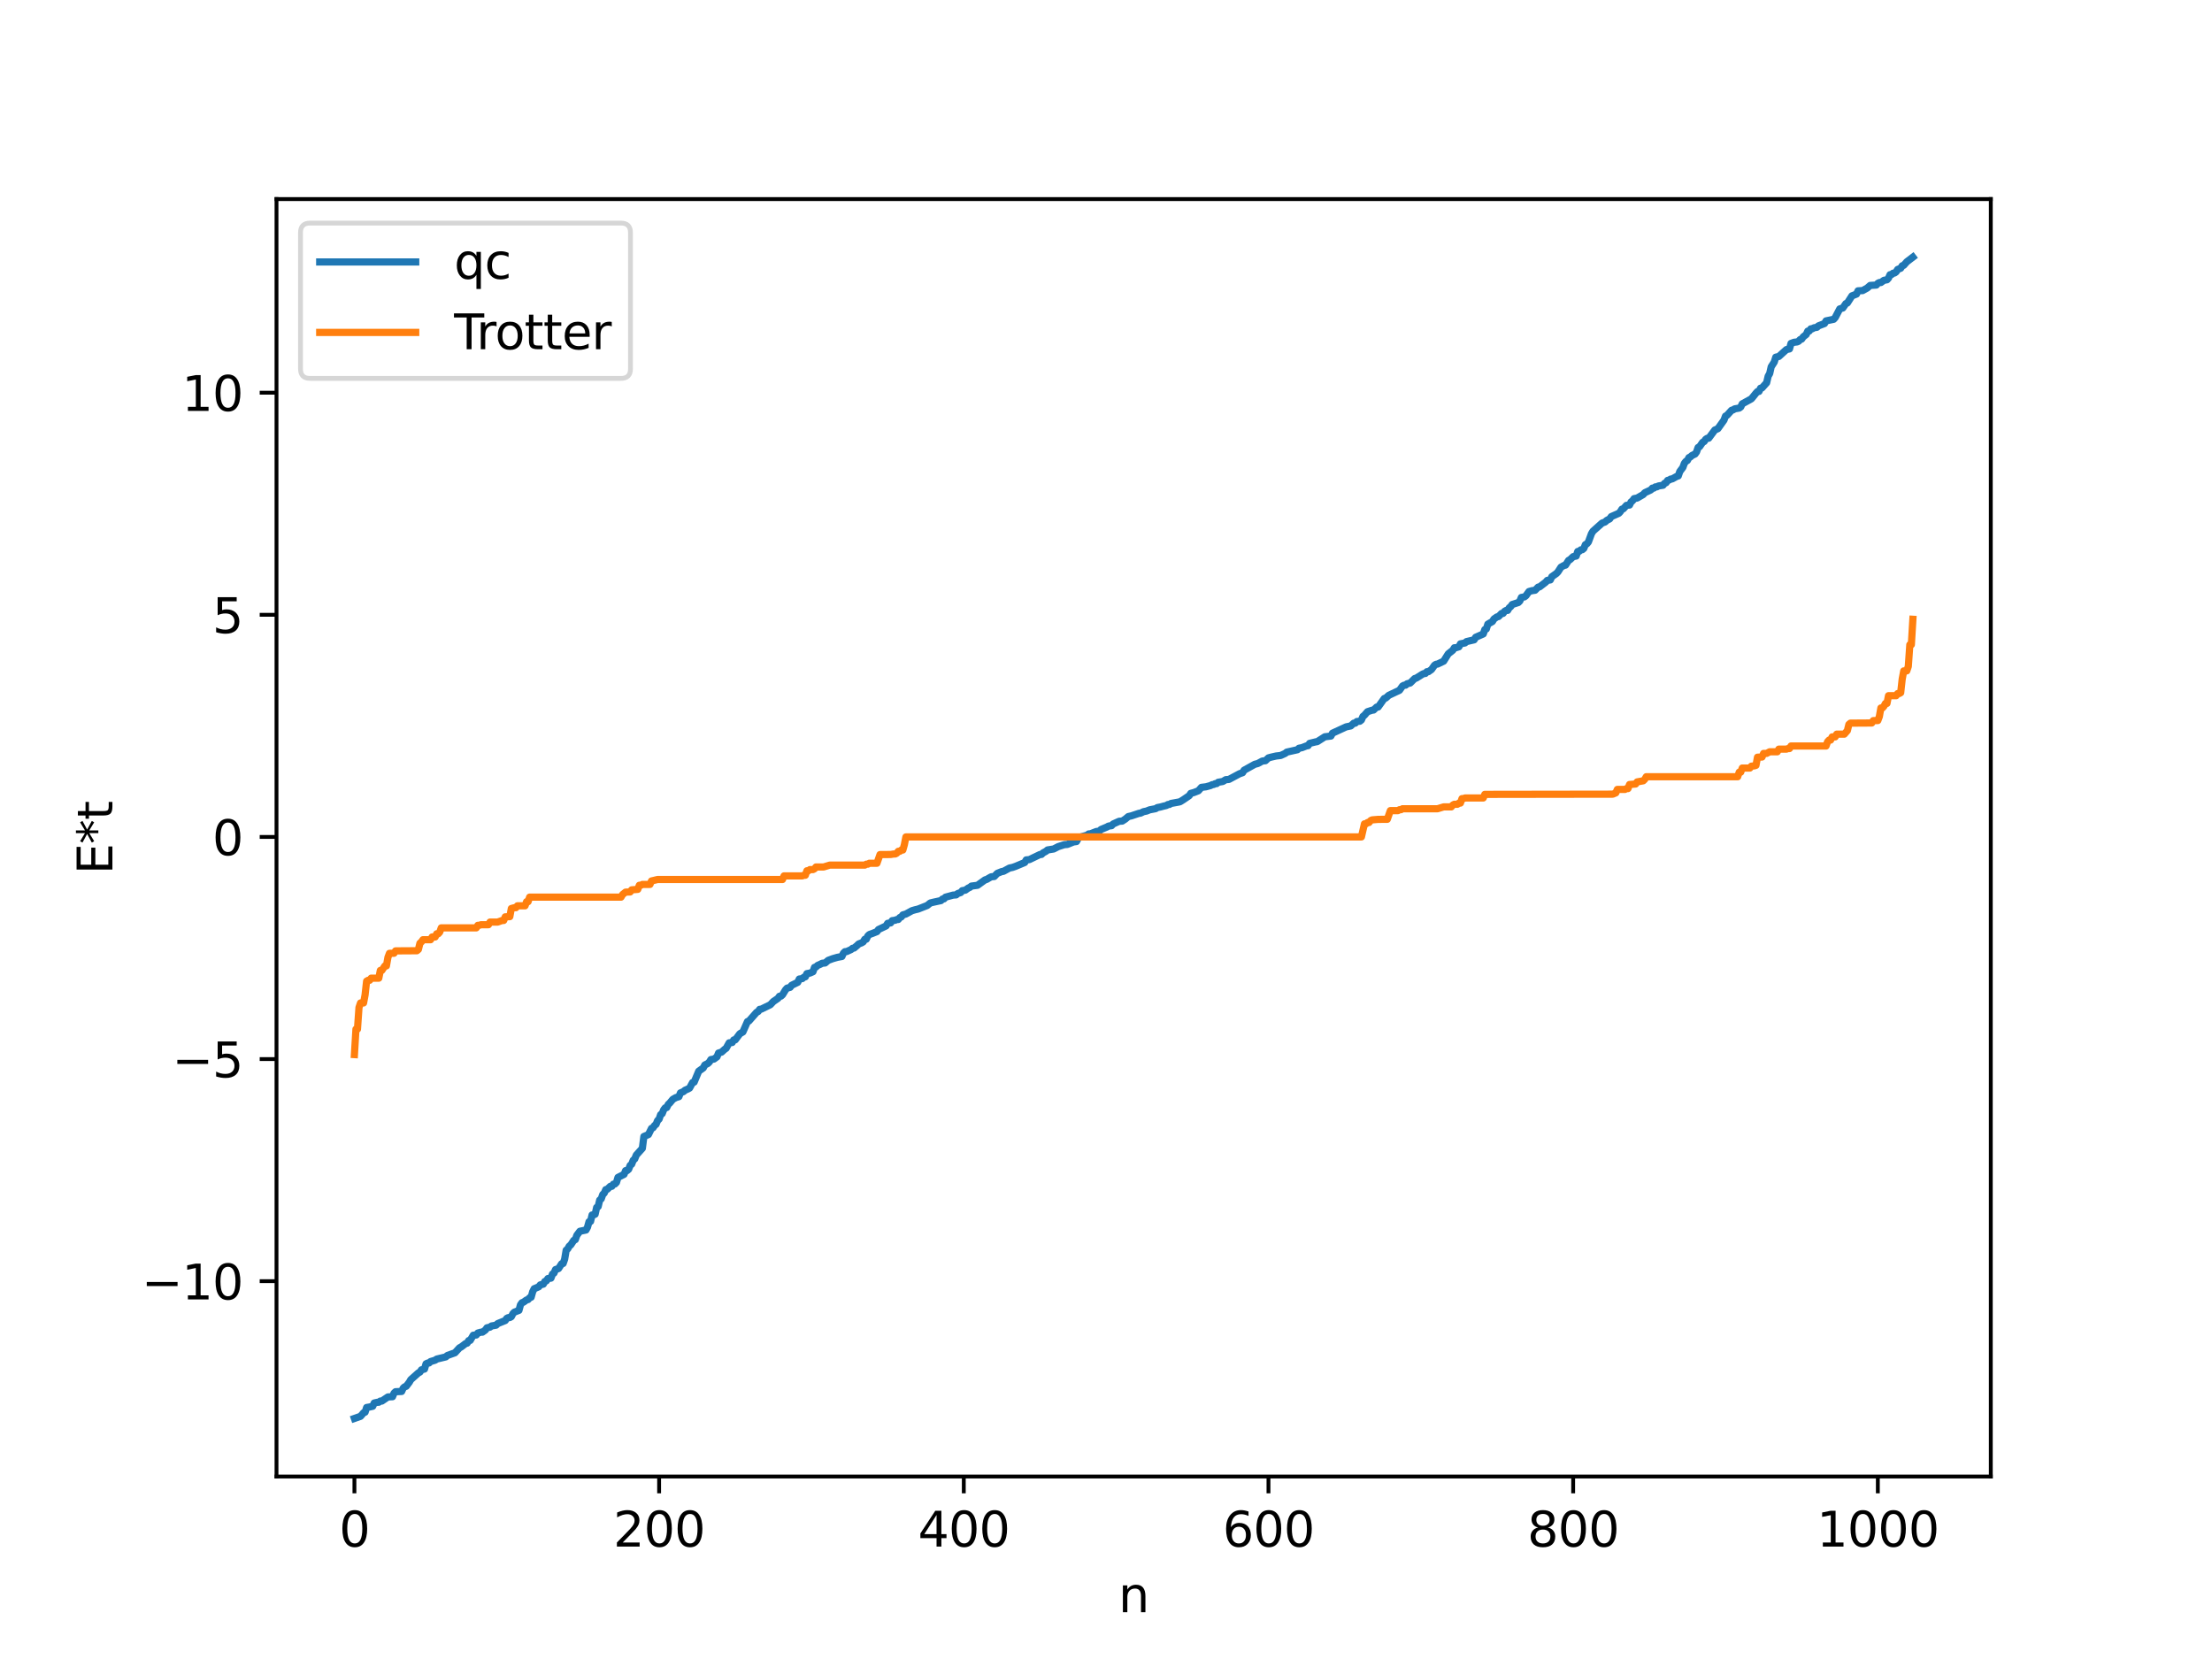 <?xml version="1.0" encoding="utf-8" standalone="no"?>
<!DOCTYPE svg PUBLIC "-//W3C//DTD SVG 1.1//EN"
  "http://www.w3.org/Graphics/SVG/1.1/DTD/svg11.dtd">
<svg xmlns:xlink="http://www.w3.org/1999/xlink" width="460.8pt" height="345.6pt" viewBox="0 0 460.8 345.6" xmlns="http://www.w3.org/2000/svg" version="1.1">
 <defs>
  <style type="text/css">*{stroke-linejoin: round; stroke-linecap: butt}</style>
 </defs>
 <g id="figure_1">
  <g id="patch_1">
   <path d="M 0 345.6 
L 460.8 345.6 
L 460.8 0 
L 0 0 
z
" style="fill: #ffffff"/>
  </g>
  <g id="axes_1">
   <g id="patch_2">
    <path d="M 57.6 307.584 
L 414.72 307.584 
L 414.72 41.472 
L 57.6 41.472 
z
" style="fill: #ffffff"/>
   </g>
   <g id="matplotlib.axis_1">
    <g id="xtick_1">
     <g id="line2d_1">
      <defs>
       <path id="m7b695a8fb4" d="M 0 0 
L 0 3.5 
" style="stroke: #000000; stroke-width: 0.8"/>
      </defs>
      <g>
       <use xlink:href="#m7b695a8fb4" x="73.833" y="307.584" style="stroke: #000000; stroke-width: 0.8"/>
      </g>
     </g>
     <g id="text_1">
      <!-- 0 -->
      <g transform="translate(70.651 322.182) scale(0.1 -0.1)">
       <defs>
        <path id="DejaVuSans-30" d="M 2034 4250 
Q 1547 4250 1301 3770 
Q 1056 3291 1056 2328 
Q 1056 1369 1301 889 
Q 1547 409 2034 409 
Q 2525 409 2770 889 
Q 3016 1369 3016 2328 
Q 3016 3291 2770 3770 
Q 2525 4250 2034 4250 
z
M 2034 4750 
Q 2819 4750 3233 4129 
Q 3647 3509 3647 2328 
Q 3647 1150 3233 529 
Q 2819 -91 2034 -91 
Q 1250 -91 836 529 
Q 422 1150 422 2328 
Q 422 3509 836 4129 
Q 1250 4750 2034 4750 
z
" transform="scale(0.016)"/>
       </defs>
       <use xlink:href="#DejaVuSans-30"/>
      </g>
     </g>
    </g>
    <g id="xtick_2">
     <g id="line2d_2">
      <g>
       <use xlink:href="#m7b695a8fb4" x="137.304" y="307.584" style="stroke: #000000; stroke-width: 0.8"/>
      </g>
     </g>
     <g id="text_2">
      <!-- 200 -->
      <g transform="translate(127.76 322.182) scale(0.1 -0.1)">
       <defs>
        <path id="DejaVuSans-32" d="M 1228 531 
L 3431 531 
L 3431 0 
L 469 0 
L 469 531 
Q 828 903 1448 1529 
Q 2069 2156 2228 2338 
Q 2531 2678 2651 2914 
Q 2772 3150 2772 3378 
Q 2772 3750 2511 3984 
Q 2250 4219 1831 4219 
Q 1534 4219 1204 4116 
Q 875 4013 500 3803 
L 500 4441 
Q 881 4594 1212 4672 
Q 1544 4750 1819 4750 
Q 2544 4750 2975 4387 
Q 3406 4025 3406 3419 
Q 3406 3131 3298 2873 
Q 3191 2616 2906 2266 
Q 2828 2175 2409 1742 
Q 1991 1309 1228 531 
z
" transform="scale(0.016)"/>
       </defs>
       <use xlink:href="#DejaVuSans-32"/>
       <use xlink:href="#DejaVuSans-30" x="63.623"/>
       <use xlink:href="#DejaVuSans-30" x="127.246"/>
      </g>
     </g>
    </g>
    <g id="xtick_3">
     <g id="line2d_3">
      <g>
       <use xlink:href="#m7b695a8fb4" x="200.775" y="307.584" style="stroke: #000000; stroke-width: 0.8"/>
      </g>
     </g>
     <g id="text_3">
      <!-- 400 -->
      <g transform="translate(191.231 322.182) scale(0.1 -0.1)">
       <defs>
        <path id="DejaVuSans-34" d="M 2419 4116 
L 825 1625 
L 2419 1625 
L 2419 4116 
z
M 2253 4666 
L 3047 4666 
L 3047 1625 
L 3713 1625 
L 3713 1100 
L 3047 1100 
L 3047 0 
L 2419 0 
L 2419 1100 
L 313 1100 
L 313 1709 
L 2253 4666 
z
" transform="scale(0.016)"/>
       </defs>
       <use xlink:href="#DejaVuSans-34"/>
       <use xlink:href="#DejaVuSans-30" x="63.623"/>
       <use xlink:href="#DejaVuSans-30" x="127.246"/>
      </g>
     </g>
    </g>
    <g id="xtick_4">
     <g id="line2d_4">
      <g>
       <use xlink:href="#m7b695a8fb4" x="264.246" y="307.584" style="stroke: #000000; stroke-width: 0.8"/>
      </g>
     </g>
     <g id="text_4">
      <!-- 600 -->
      <g transform="translate(254.702 322.182) scale(0.1 -0.1)">
       <defs>
        <path id="DejaVuSans-36" d="M 2113 2584 
Q 1688 2584 1439 2293 
Q 1191 2003 1191 1497 
Q 1191 994 1439 701 
Q 1688 409 2113 409 
Q 2538 409 2786 701 
Q 3034 994 3034 1497 
Q 3034 2003 2786 2293 
Q 2538 2584 2113 2584 
z
M 3366 4563 
L 3366 3988 
Q 3128 4100 2886 4159 
Q 2644 4219 2406 4219 
Q 1781 4219 1451 3797 
Q 1122 3375 1075 2522 
Q 1259 2794 1537 2939 
Q 1816 3084 2150 3084 
Q 2853 3084 3261 2657 
Q 3669 2231 3669 1497 
Q 3669 778 3244 343 
Q 2819 -91 2113 -91 
Q 1303 -91 875 529 
Q 447 1150 447 2328 
Q 447 3434 972 4092 
Q 1497 4750 2381 4750 
Q 2619 4750 2861 4703 
Q 3103 4656 3366 4563 
z
" transform="scale(0.016)"/>
       </defs>
       <use xlink:href="#DejaVuSans-36"/>
       <use xlink:href="#DejaVuSans-30" x="63.623"/>
       <use xlink:href="#DejaVuSans-30" x="127.246"/>
      </g>
     </g>
    </g>
    <g id="xtick_5">
     <g id="line2d_5">
      <g>
       <use xlink:href="#m7b695a8fb4" x="327.717" y="307.584" style="stroke: #000000; stroke-width: 0.8"/>
      </g>
     </g>
     <g id="text_5">
      <!-- 800 -->
      <g transform="translate(318.173 322.182) scale(0.1 -0.1)">
       <defs>
        <path id="DejaVuSans-38" d="M 2034 2216 
Q 1584 2216 1326 1975 
Q 1069 1734 1069 1313 
Q 1069 891 1326 650 
Q 1584 409 2034 409 
Q 2484 409 2743 651 
Q 3003 894 3003 1313 
Q 3003 1734 2745 1975 
Q 2488 2216 2034 2216 
z
M 1403 2484 
Q 997 2584 770 2862 
Q 544 3141 544 3541 
Q 544 4100 942 4425 
Q 1341 4750 2034 4750 
Q 2731 4750 3128 4425 
Q 3525 4100 3525 3541 
Q 3525 3141 3298 2862 
Q 3072 2584 2669 2484 
Q 3125 2378 3379 2068 
Q 3634 1759 3634 1313 
Q 3634 634 3220 271 
Q 2806 -91 2034 -91 
Q 1263 -91 848 271 
Q 434 634 434 1313 
Q 434 1759 690 2068 
Q 947 2378 1403 2484 
z
M 1172 3481 
Q 1172 3119 1398 2916 
Q 1625 2713 2034 2713 
Q 2441 2713 2670 2916 
Q 2900 3119 2900 3481 
Q 2900 3844 2670 4047 
Q 2441 4250 2034 4250 
Q 1625 4250 1398 4047 
Q 1172 3844 1172 3481 
z
" transform="scale(0.016)"/>
       </defs>
       <use xlink:href="#DejaVuSans-38"/>
       <use xlink:href="#DejaVuSans-30" x="63.623"/>
       <use xlink:href="#DejaVuSans-30" x="127.246"/>
      </g>
     </g>
    </g>
    <g id="xtick_6">
     <g id="line2d_6">
      <g>
       <use xlink:href="#m7b695a8fb4" x="391.188" y="307.584" style="stroke: #000000; stroke-width: 0.8"/>
      </g>
     </g>
     <g id="text_6">
      <!-- 1000 -->
      <g transform="translate(378.463 322.182) scale(0.1 -0.1)">
       <defs>
        <path id="DejaVuSans-31" d="M 794 531 
L 1825 531 
L 1825 4091 
L 703 3866 
L 703 4441 
L 1819 4666 
L 2450 4666 
L 2450 531 
L 3481 531 
L 3481 0 
L 794 0 
L 794 531 
z
" transform="scale(0.016)"/>
       </defs>
       <use xlink:href="#DejaVuSans-31"/>
       <use xlink:href="#DejaVuSans-30" x="63.623"/>
       <use xlink:href="#DejaVuSans-30" x="127.246"/>
       <use xlink:href="#DejaVuSans-30" x="190.869"/>
      </g>
     </g>
    </g>
    <g id="text_7">
     <!-- n -->
     <g transform="translate(232.991 335.861) scale(0.1 -0.1)">
      <defs>
       <path id="DejaVuSans-6e" d="M 3513 2113 
L 3513 0 
L 2938 0 
L 2938 2094 
Q 2938 2591 2744 2837 
Q 2550 3084 2163 3084 
Q 1697 3084 1428 2787 
Q 1159 2491 1159 1978 
L 1159 0 
L 581 0 
L 581 3500 
L 1159 3500 
L 1159 2956 
Q 1366 3272 1645 3428 
Q 1925 3584 2291 3584 
Q 2894 3584 3203 3211 
Q 3513 2838 3513 2113 
z
" transform="scale(0.016)"/>
      </defs>
      <use xlink:href="#DejaVuSans-6e"/>
     </g>
    </g>
   </g>
   <g id="matplotlib.axis_2">
    <g id="ytick_1">
     <g id="line2d_7">
      <defs>
       <path id="m55cc7e2309" d="M 0 0 
L -3.5 0 
" style="stroke: #000000; stroke-width: 0.8"/>
      </defs>
      <g>
       <use xlink:href="#m55cc7e2309" x="57.6" y="266.893" style="stroke: #000000; stroke-width: 0.8"/>
      </g>
     </g>
     <g id="text_8">
      <!-- −10 -->
      <g transform="translate(29.495 270.693) scale(0.1 -0.1)">
       <defs>
        <path id="DejaVuSans-2212" d="M 678 2272 
L 4684 2272 
L 4684 1741 
L 678 1741 
L 678 2272 
z
" transform="scale(0.016)"/>
       </defs>
       <use xlink:href="#DejaVuSans-2212"/>
       <use xlink:href="#DejaVuSans-31" x="83.789"/>
       <use xlink:href="#DejaVuSans-30" x="147.412"/>
      </g>
     </g>
    </g>
    <g id="ytick_2">
     <g id="line2d_8">
      <g>
       <use xlink:href="#m55cc7e2309" x="57.6" y="220.621" style="stroke: #000000; stroke-width: 0.8"/>
      </g>
     </g>
     <g id="text_9">
      <!-- −5 -->
      <g transform="translate(35.858 224.42) scale(0.1 -0.1)">
       <defs>
        <path id="DejaVuSans-35" d="M 691 4666 
L 3169 4666 
L 3169 4134 
L 1269 4134 
L 1269 2991 
Q 1406 3038 1543 3061 
Q 1681 3084 1819 3084 
Q 2600 3084 3056 2656 
Q 3513 2228 3513 1497 
Q 3513 744 3044 326 
Q 2575 -91 1722 -91 
Q 1428 -91 1123 -41 
Q 819 9 494 109 
L 494 744 
Q 775 591 1075 516 
Q 1375 441 1709 441 
Q 2250 441 2565 725 
Q 2881 1009 2881 1497 
Q 2881 1984 2565 2268 
Q 2250 2553 1709 2553 
Q 1456 2553 1204 2497 
Q 953 2441 691 2322 
L 691 4666 
z
" transform="scale(0.016)"/>
       </defs>
       <use xlink:href="#DejaVuSans-2212"/>
       <use xlink:href="#DejaVuSans-35" x="83.789"/>
      </g>
     </g>
    </g>
    <g id="ytick_3">
     <g id="line2d_9">
      <g>
       <use xlink:href="#m55cc7e2309" x="57.6" y="174.349" style="stroke: #000000; stroke-width: 0.8"/>
      </g>
     </g>
     <g id="text_10">
      <!-- 0 -->
      <g transform="translate(44.237 178.148) scale(0.1 -0.1)">
       <use xlink:href="#DejaVuSans-30"/>
      </g>
     </g>
    </g>
    <g id="ytick_4">
     <g id="line2d_10">
      <g>
       <use xlink:href="#m55cc7e2309" x="57.6" y="128.076" style="stroke: #000000; stroke-width: 0.8"/>
      </g>
     </g>
     <g id="text_11">
      <!-- 5 -->
      <g transform="translate(44.237 131.875) scale(0.1 -0.1)">
       <use xlink:href="#DejaVuSans-35"/>
      </g>
     </g>
    </g>
    <g id="ytick_5">
     <g id="line2d_11">
      <g>
       <use xlink:href="#m55cc7e2309" x="57.6" y="81.804" style="stroke: #000000; stroke-width: 0.8"/>
      </g>
     </g>
     <g id="text_12">
      <!-- 10 -->
      <g transform="translate(37.875 85.603) scale(0.1 -0.1)">
       <use xlink:href="#DejaVuSans-31"/>
       <use xlink:href="#DejaVuSans-30" x="63.623"/>
      </g>
     </g>
    </g>
    <g id="text_13">
     <!-- E*t -->
     <g transform="translate(23.416 182.148) rotate(-90) scale(0.1 -0.1)">
      <defs>
       <path id="DejaVuSans-45" d="M 628 4666 
L 3578 4666 
L 3578 4134 
L 1259 4134 
L 1259 2753 
L 3481 2753 
L 3481 2222 
L 1259 2222 
L 1259 531 
L 3634 531 
L 3634 0 
L 628 0 
L 628 4666 
z
" transform="scale(0.016)"/>
       <path id="DejaVuSans-2a" d="M 3009 3897 
L 1888 3291 
L 3009 2681 
L 2828 2375 
L 1778 3009 
L 1778 1831 
L 1422 1831 
L 1422 3009 
L 372 2375 
L 191 2681 
L 1313 3291 
L 191 3897 
L 372 4206 
L 1422 3572 
L 1422 4750 
L 1778 4750 
L 1778 3572 
L 2828 4206 
L 3009 3897 
z
" transform="scale(0.016)"/>
       <path id="DejaVuSans-74" d="M 1172 4494 
L 1172 3500 
L 2356 3500 
L 2356 3053 
L 1172 3053 
L 1172 1153 
Q 1172 725 1289 603 
Q 1406 481 1766 481 
L 2356 481 
L 2356 0 
L 1766 0 
Q 1100 0 847 248 
Q 594 497 594 1153 
L 594 3053 
L 172 3053 
L 172 3500 
L 594 3500 
L 594 4494 
L 1172 4494 
z
" transform="scale(0.016)"/>
      </defs>
      <use xlink:href="#DejaVuSans-45"/>
      <use xlink:href="#DejaVuSans-2a" x="63.184"/>
      <use xlink:href="#DejaVuSans-74" x="113.184"/>
     </g>
    </g>
   </g>
   <g id="line2d_12">
    <path d="M 73.833 295.488 
L 75.102 295.046 
L 75.737 294.309 
L 76.054 294.19 
L 76.372 293.209 
L 77.006 293.098 
L 77.641 292.956 
L 77.958 292.27 
L 78.593 292.126 
L 78.91 292.111 
L 79.228 291.868 
L 79.545 291.867 
L 80.815 291.009 
L 81.767 290.962 
L 82.084 290.214 
L 82.401 289.92 
L 83.671 289.866 
L 83.988 289.17 
L 84.305 288.896 
L 84.623 288.787 
L 85.258 287.956 
L 85.575 287.41 
L 87.162 285.993 
L 87.479 285.836 
L 87.796 285.356 
L 88.431 285.203 
L 88.748 284.111 
L 89.066 283.951 
L 89.383 283.932 
L 89.7 283.634 
L 90.653 283.353 
L 90.97 283.123 
L 92.874 282.665 
L 93.191 282.372 
L 94.778 281.808 
L 95.73 280.766 
L 96.048 280.613 
L 97 279.884 
L 97.317 279.803 
L 97.634 279.271 
L 97.952 279.231 
L 98.586 278.151 
L 99.221 278.104 
L 99.539 277.696 
L 100.173 277.52 
L 100.491 277.513 
L 101.125 277.059 
L 101.443 276.604 
L 102.077 276.469 
L 102.395 276.223 
L 103.347 276.058 
L 103.664 275.734 
L 105.251 275.094 
L 105.568 274.637 
L 105.886 274.481 
L 106.203 274.469 
L 106.52 274.29 
L 106.838 273.673 
L 107.155 273.34 
L 108.107 272.974 
L 108.424 271.808 
L 108.742 271.381 
L 109.059 271.261 
L 109.694 270.802 
L 110.011 270.719 
L 110.329 270.344 
L 110.646 270.239 
L 110.963 269.098 
L 111.281 268.462 
L 111.915 268.199 
L 112.233 268.063 
L 112.55 267.662 
L 113.185 267.512 
L 113.502 266.949 
L 113.82 266.827 
L 114.137 266.344 
L 114.772 266.263 
L 115.089 265.41 
L 115.406 265.211 
L 115.724 264.47 
L 116.358 264.264 
L 116.993 263.276 
L 117.31 263.208 
L 117.628 262.307 
L 117.945 260.436 
L 118.262 260.176 
L 118.58 259.595 
L 118.897 259.344 
L 119.532 258.381 
L 119.849 258.238 
L 120.167 257.333 
L 120.801 256.495 
L 122.071 256.236 
L 122.388 255.649 
L 122.705 254.504 
L 123.023 254.446 
L 123.34 253.099 
L 123.658 253.089 
L 123.975 252.95 
L 124.292 251.535 
L 124.61 251.346 
L 124.927 249.996 
L 125.244 249.744 
L 125.562 248.841 
L 125.879 248.541 
L 126.196 247.815 
L 126.514 247.737 
L 127.148 247.131 
L 127.466 247.126 
L 127.783 246.682 
L 128.1 246.644 
L 128.418 246.327 
L 128.735 245.275 
L 130.005 244.637 
L 130.322 243.862 
L 130.639 243.859 
L 130.957 243.582 
L 131.274 242.773 
L 131.591 242.522 
L 131.909 241.703 
L 132.226 241.433 
L 132.543 240.634 
L 133.813 239.219 
L 134.13 236.751 
L 135.082 236.35 
L 135.717 235.064 
L 136.034 234.935 
L 136.352 234.47 
L 136.669 234.218 
L 136.986 233.434 
L 137.304 233.13 
L 137.621 232.199 
L 137.939 231.996 
L 138.256 231.195 
L 138.573 230.783 
L 138.891 230.726 
L 139.208 230.066 
L 139.525 229.779 
L 140.16 229.011 
L 140.795 228.65 
L 141.429 228.459 
L 141.747 227.671 
L 142.381 227.403 
L 142.699 227.12 
L 143.334 226.842 
L 143.651 226.667 
L 144.286 225.502 
L 144.603 225.427 
L 145.555 223.151 
L 146.507 222.467 
L 146.824 221.857 
L 147.459 221.547 
L 147.777 221.234 
L 148.094 220.725 
L 148.729 220.622 
L 149.363 220.155 
L 149.681 219.366 
L 150.315 219.176 
L 150.95 218.598 
L 151.267 218.38 
L 151.902 217.237 
L 152.537 217.173 
L 152.854 216.634 
L 153.172 216.615 
L 154.124 215.344 
L 154.758 214.974 
L 155.71 212.812 
L 156.028 212.687 
L 157.615 210.881 
L 157.932 210.722 
L 158.249 210.266 
L 158.567 210.23 
L 160.471 209.306 
L 161.105 208.633 
L 162.058 207.982 
L 162.375 207.538 
L 162.692 207.519 
L 163.01 207.233 
L 163.644 206.195 
L 163.962 205.847 
L 164.596 205.68 
L 164.914 205.256 
L 166.183 204.637 
L 166.5 203.951 
L 167.135 203.862 
L 167.453 203.574 
L 167.77 203.487 
L 168.087 202.825 
L 168.722 202.71 
L 169.357 202.429 
L 169.674 201.519 
L 169.991 201.437 
L 170.309 201.123 
L 170.943 200.846 
L 171.261 200.668 
L 171.896 200.601 
L 172.53 200.059 
L 173.482 199.705 
L 174.434 199.431 
L 175.386 199.251 
L 175.704 198.56 
L 176.021 198.249 
L 176.339 198.245 
L 177.291 197.812 
L 177.608 197.547 
L 177.925 197.495 
L 178.56 196.96 
L 178.877 196.642 
L 179.512 196.402 
L 179.829 196.204 
L 180.147 195.666 
L 180.464 195.653 
L 180.781 194.983 
L 181.099 194.68 
L 181.734 194.454 
L 182.686 194.074 
L 183.003 193.635 
L 184.59 192.884 
L 184.907 192.351 
L 185.542 192.252 
L 185.859 191.789 
L 186.494 191.7 
L 186.811 191.557 
L 187.129 191.545 
L 187.446 191.142 
L 187.763 191.011 
L 188.081 190.59 
L 188.715 190.41 
L 189.985 189.711 
L 190.62 189.525 
L 191.254 189.375 
L 193.158 188.628 
L 193.793 188.11 
L 194.428 187.953 
L 195.697 187.677 
L 196.015 187.613 
L 196.332 187.286 
L 196.649 187.252 
L 196.967 186.896 
L 198.553 186.466 
L 199.188 186.42 
L 199.505 186.142 
L 200.14 185.932 
L 200.458 185.542 
L 201.092 185.435 
L 201.727 184.985 
L 202.044 184.86 
L 202.362 184.588 
L 203.631 184.423 
L 204.583 183.74 
L 205.218 183.283 
L 205.535 183.201 
L 206.17 182.827 
L 206.487 182.653 
L 207.122 182.592 
L 207.757 181.932 
L 208.709 181.557 
L 209.026 181.516 
L 210.296 180.827 
L 210.93 180.697 
L 211.565 180.473 
L 213.469 179.677 
L 213.786 179.13 
L 214.421 179.079 
L 216.643 178.008 
L 216.96 177.995 
L 217.277 177.677 
L 217.912 177.331 
L 218.229 177.061 
L 219.499 176.857 
L 220.451 176.366 
L 221.72 175.959 
L 222.355 175.909 
L 223.624 175.395 
L 224.259 175.304 
L 224.577 174.708 
L 224.894 174.426 
L 226.481 173.971 
L 226.798 173.722 
L 227.115 173.707 
L 228.385 173.216 
L 229.02 173.136 
L 229.337 172.803 
L 230.606 172.276 
L 230.924 172.085 
L 231.558 172.005 
L 231.876 171.658 
L 233.145 171.085 
L 233.78 171.047 
L 234.415 170.634 
L 235.049 170.102 
L 235.684 169.959 
L 237.271 169.428 
L 237.588 169.394 
L 238.223 169.087 
L 238.858 168.957 
L 239.492 168.7 
L 240.762 168.456 
L 241.079 168.236 
L 241.714 168.118 
L 242.348 167.945 
L 242.983 167.797 
L 243.3 167.598 
L 243.618 167.582 
L 243.935 167.375 
L 245.522 167.088 
L 245.839 167.009 
L 246.474 166.617 
L 247.743 165.751 
L 248.061 165.272 
L 248.696 165.101 
L 249.648 164.731 
L 250.282 164.02 
L 251.234 163.902 
L 252.186 163.64 
L 252.504 163.461 
L 252.821 163.432 
L 253.139 163.255 
L 253.456 163.239 
L 253.773 162.96 
L 254.725 162.8 
L 255.36 162.417 
L 255.995 162.375 
L 258.216 161.188 
L 258.851 160.969 
L 259.168 160.454 
L 261.39 159.219 
L 262.024 159.051 
L 262.977 158.536 
L 263.611 158.469 
L 264.246 157.878 
L 264.881 157.708 
L 265.833 157.491 
L 266.785 157.379 
L 267.737 156.948 
L 268.054 156.68 
L 270.276 156.184 
L 270.593 155.877 
L 271.228 155.751 
L 272.18 155.378 
L 272.497 155.336 
L 272.815 154.854 
L 274.084 154.545 
L 274.401 154.502 
L 275.988 153.488 
L 277.258 153.333 
L 277.575 152.734 
L 280.431 151.419 
L 281.383 151.224 
L 282.018 150.645 
L 282.335 150.644 
L 282.653 150.307 
L 283.287 150.243 
L 283.605 149.983 
L 283.922 149.249 
L 284.239 148.995 
L 284.874 148.263 
L 285.826 147.952 
L 286.143 147.909 
L 286.778 147.299 
L 287.096 147.283 
L 288.365 145.508 
L 288.682 145.414 
L 289.317 144.843 
L 291.539 143.797 
L 292.173 142.91 
L 292.491 142.743 
L 292.808 142.738 
L 293.125 142.445 
L 293.76 142.286 
L 294.712 141.347 
L 295.029 141.266 
L 296.299 140.465 
L 296.616 140.312 
L 296.934 140.295 
L 297.251 139.925 
L 297.568 139.922 
L 298.203 139.471 
L 298.838 138.581 
L 299.155 138.383 
L 299.472 138.338 
L 300.742 137.734 
L 301.694 136.209 
L 302.646 135.458 
L 302.963 134.94 
L 303.281 134.938 
L 303.915 134.745 
L 304.233 134.126 
L 305.185 133.938 
L 305.502 133.655 
L 307.089 133.286 
L 307.406 132.758 
L 308.993 132.06 
L 309.31 131.149 
L 309.628 131.027 
L 309.945 130.022 
L 310.897 129.474 
L 311.215 128.944 
L 311.849 128.505 
L 312.167 128.437 
L 312.801 127.799 
L 313.119 127.779 
L 313.436 127.345 
L 313.753 127.168 
L 314.071 127.161 
L 314.388 126.621 
L 314.705 126.37 
L 315.023 125.929 
L 316.292 125.52 
L 316.61 125.205 
L 316.927 124.46 
L 317.562 124.344 
L 317.879 124.104 
L 318.514 123.226 
L 319.148 123.048 
L 319.783 122.958 
L 320.418 122.313 
L 320.735 122.247 
L 322.005 121.272 
L 322.322 120.908 
L 322.957 120.809 
L 323.274 120.139 
L 324.226 119.471 
L 324.543 119.141 
L 325.178 118.154 
L 325.813 117.793 
L 326.13 117.727 
L 326.765 116.74 
L 327.082 116.57 
L 327.717 115.962 
L 328.352 115.834 
L 328.669 114.88 
L 328.986 114.844 
L 329.304 114.547 
L 329.621 114.514 
L 329.939 114.247 
L 330.256 113.465 
L 330.573 113.291 
L 330.891 112.908 
L 331.525 111.189 
L 331.843 110.661 
L 333.747 108.961 
L 334.381 108.735 
L 334.699 108.419 
L 335.334 108.085 
L 335.651 107.622 
L 337.238 106.924 
L 337.555 106.58 
L 337.872 106.065 
L 338.19 105.979 
L 338.824 105.275 
L 339.459 105.21 
L 339.777 104.564 
L 340.094 104.315 
L 340.411 103.871 
L 341.046 103.753 
L 342.315 103.018 
L 342.633 102.649 
L 343.902 102.058 
L 344.22 101.688 
L 344.537 101.678 
L 344.854 101.423 
L 345.172 101.415 
L 345.489 101.234 
L 346.441 101.086 
L 346.758 100.686 
L 347.076 100.56 
L 347.393 100.076 
L 347.71 100.008 
L 348.028 99.799 
L 348.345 99.768 
L 349.297 99.242 
L 349.615 99.144 
L 349.932 98.226 
L 350.567 97.383 
L 350.884 96.519 
L 351.201 96.113 
L 351.519 95.923 
L 351.836 95.325 
L 352.153 95.18 
L 352.471 94.884 
L 353.105 94.584 
L 353.423 94.148 
L 353.74 93.222 
L 354.058 93.047 
L 354.692 92.142 
L 355.01 91.975 
L 355.327 91.507 
L 355.644 91.305 
L 355.962 91.281 
L 357.231 89.576 
L 357.866 89.303 
L 359.135 87.523 
L 359.453 86.681 
L 359.77 86.514 
L 360.722 85.467 
L 361.039 85.387 
L 361.357 85.174 
L 362.309 85.008 
L 362.626 84.778 
L 362.943 84.128 
L 364.848 83.08 
L 365.8 81.905 
L 366.117 81.563 
L 366.434 81.544 
L 366.752 80.87 
L 367.069 80.801 
L 368.021 79.737 
L 368.339 78.368 
L 368.656 77.819 
L 368.973 76.41 
L 369.608 75.428 
L 369.925 74.406 
L 370.56 74.264 
L 372.147 72.822 
L 372.781 72.685 
L 373.099 71.544 
L 373.734 71.304 
L 374.368 71.229 
L 374.686 71.086 
L 375.003 70.736 
L 375.32 70.639 
L 375.638 70.182 
L 376.272 69.676 
L 376.59 68.977 
L 376.907 68.956 
L 377.224 68.5 
L 377.542 68.491 
L 377.859 68.293 
L 378.494 68.183 
L 378.811 67.884 
L 380.081 67.401 
L 380.398 66.845 
L 381.985 66.515 
L 382.302 66.162 
L 383.254 64.349 
L 383.889 64.165 
L 384.524 63.249 
L 384.841 63.118 
L 385.793 61.634 
L 386.745 61.265 
L 387.062 60.584 
L 388.015 60.534 
L 388.967 60.007 
L 389.601 59.459 
L 390.871 59.385 
L 391.188 59.019 
L 391.505 58.86 
L 391.823 58.856 
L 392.458 58.395 
L 393.092 58.284 
L 393.41 57.938 
L 393.727 57.224 
L 394.044 57.192 
L 394.362 56.914 
L 394.679 56.868 
L 394.996 56.641 
L 395.314 56.131 
L 395.948 55.881 
L 396.266 55.368 
L 396.583 55.264 
L 397.218 54.541 
L 398.487 53.568 
L 398.487 53.568 
" clip-path="url(#pc457e74284)" style="fill: none; stroke: #1f77b4; stroke-width: 1.5; stroke-linecap: square"/>
   </g>
   <g id="line2d_13">
    <path d="M 73.833 219.69 
L 74.15 214.399 
L 74.467 214.399 
L 74.785 209.876 
L 75.102 208.937 
L 75.737 208.937 
L 76.054 207.245 
L 76.372 204.388 
L 76.689 204.213 
L 77.006 204.213 
L 77.324 203.771 
L 78.91 203.771 
L 79.228 202.159 
L 79.545 202.159 
L 80.18 201.216 
L 80.497 201.216 
L 80.815 199.433 
L 81.132 198.595 
L 82.084 198.58 
L 82.401 198.084 
L 86.844 198.056 
L 87.162 197.784 
L 87.479 196.492 
L 87.796 196.207 
L 88.114 195.76 
L 89.7 195.76 
L 90.018 195.189 
L 90.653 195.189 
L 90.97 194.525 
L 91.287 194.525 
L 91.605 194.18 
L 91.922 193.29 
L 99.221 193.29 
L 99.539 192.761 
L 99.856 192.761 
L 100.173 192.635 
L 101.76 192.635 
L 102.077 192.086 
L 103.664 192.086 
L 104.616 191.748 
L 104.934 191.748 
L 105.251 190.995 
L 106.203 190.957 
L 106.52 189.258 
L 107.155 189.09 
L 107.472 189.09 
L 107.79 188.699 
L 109.377 188.699 
L 109.694 187.84 
L 110.011 187.84 
L 110.329 186.891 
L 129.37 186.891 
L 129.687 186.352 
L 130.322 185.845 
L 131.274 185.812 
L 131.591 185.371 
L 132.861 185.271 
L 133.178 184.422 
L 133.496 184.422 
L 133.813 184.244 
L 135.4 184.244 
L 135.717 183.52 
L 136.986 183.217 
L 163.01 183.217 
L 163.327 182.466 
L 167.135 182.466 
L 167.453 182.329 
L 167.77 182.329 
L 168.087 181.399 
L 168.405 181.399 
L 168.722 181.15 
L 169.357 181.15 
L 169.674 180.99 
L 169.991 180.606 
L 171.578 180.606 
L 172.848 180.221 
L 180.147 180.221 
L 180.464 180.024 
L 180.781 180.024 
L 181.099 179.83 
L 182.686 179.83 
L 183.32 178.022 
L 185.542 178.006 
L 186.177 177.901 
L 186.494 177.901 
L 186.811 177.742 
L 187.129 177.345 
L 187.446 177.345 
L 187.763 177.076 
L 188.081 177.076 
L 188.398 175.952 
L 188.715 174.349 
L 283.605 174.349 
L 284.239 171.622 
L 284.557 171.622 
L 284.874 171.352 
L 285.191 171.352 
L 285.509 170.955 
L 285.826 170.796 
L 287.096 170.691 
L 289 170.675 
L 289.634 168.867 
L 291.221 168.867 
L 291.539 168.674 
L 291.856 168.674 
L 292.173 168.476 
L 299.472 168.476 
L 300.742 168.091 
L 302.329 168.091 
L 302.646 167.707 
L 302.963 167.547 
L 303.598 167.547 
L 303.915 167.299 
L 304.233 167.299 
L 304.55 166.369 
L 304.867 166.369 
L 305.185 166.231 
L 308.993 166.231 
L 309.31 165.48 
L 335.968 165.439 
L 336.603 165.177 
L 336.92 164.453 
L 338.507 164.453 
L 338.824 164.276 
L 339.142 164.276 
L 339.459 163.427 
L 340.729 163.326 
L 341.046 162.885 
L 342.315 162.656 
L 342.633 162.345 
L 342.95 161.806 
L 361.991 161.806 
L 362.309 160.857 
L 362.626 160.857 
L 362.943 159.998 
L 364.53 159.998 
L 364.848 159.607 
L 365.482 159.54 
L 365.8 159.439 
L 366.117 157.74 
L 367.069 157.702 
L 367.386 156.949 
L 368.021 156.949 
L 368.656 156.611 
L 370.243 156.611 
L 370.56 156.062 
L 372.147 156.062 
L 372.464 155.936 
L 372.781 155.936 
L 373.099 155.407 
L 380.398 155.407 
L 380.715 154.518 
L 381.033 154.172 
L 381.35 154.172 
L 381.667 153.508 
L 382.302 153.508 
L 382.62 152.937 
L 384.206 152.937 
L 384.841 152.205 
L 385.158 150.913 
L 385.476 150.642 
L 389.919 150.613 
L 390.236 150.117 
L 391.188 150.103 
L 391.505 149.264 
L 391.823 147.482 
L 392.14 147.482 
L 392.458 147.121 
L 392.775 146.538 
L 393.092 146.538 
L 393.41 144.926 
L 394.996 144.926 
L 395.314 144.484 
L 395.631 144.484 
L 395.948 144.309 
L 396.266 141.452 
L 396.583 139.76 
L 397.218 139.76 
L 397.535 138.821 
L 397.853 134.298 
L 398.17 134.298 
L 398.487 129.007 
L 398.487 129.007 
" clip-path="url(#pc457e74284)" style="fill: none; stroke: #ff7f0e; stroke-width: 1.5; stroke-linecap: square"/>
   </g>
   <g id="patch_3">
    <path d="M 57.6 307.584 
L 57.6 41.472 
" style="fill: none; stroke: #000000; stroke-width: 0.8; stroke-linejoin: miter; stroke-linecap: square"/>
   </g>
   <g id="patch_4">
    <path d="M 414.72 307.584 
L 414.72 41.472 
" style="fill: none; stroke: #000000; stroke-width: 0.8; stroke-linejoin: miter; stroke-linecap: square"/>
   </g>
   <g id="patch_5">
    <path d="M 57.6 307.584 
L 414.72 307.584 
" style="fill: none; stroke: #000000; stroke-width: 0.8; stroke-linejoin: miter; stroke-linecap: square"/>
   </g>
   <g id="patch_6">
    <path d="M 57.6 41.472 
L 414.72 41.472 
" style="fill: none; stroke: #000000; stroke-width: 0.8; stroke-linejoin: miter; stroke-linecap: square"/>
   </g>
   <g id="legend_1">
    <g id="patch_7">
     <path d="M 64.6 78.828 
L 129.342 78.828 
Q 131.342 78.828 131.342 76.828 
L 131.342 48.472 
Q 131.342 46.472 129.342 46.472 
L 64.6 46.472 
Q 62.6 46.472 62.6 48.472 
L 62.6 76.828 
Q 62.6 78.828 64.6 78.828 
z
" style="fill: #ffffff; opacity: 0.8; stroke: #cccccc; stroke-linejoin: miter"/>
    </g>
    <g id="line2d_14">
     <path d="M 66.6 54.57 
L 76.6 54.57 
L 86.6 54.57 
" style="fill: none; stroke: #1f77b4; stroke-width: 1.5; stroke-linecap: square"/>
    </g>
    <g id="text_14">
     <!-- qc -->
     <g transform="translate(94.6 58.07) scale(0.1 -0.1)">
      <defs>
       <path id="DejaVuSans-71" d="M 947 1747 
Q 947 1113 1208 752 
Q 1469 391 1925 391 
Q 2381 391 2643 752 
Q 2906 1113 2906 1747 
Q 2906 2381 2643 2742 
Q 2381 3103 1925 3103 
Q 1469 3103 1208 2742 
Q 947 2381 947 1747 
z
M 2906 525 
Q 2725 213 2448 61 
Q 2172 -91 1784 -91 
Q 1150 -91 751 415 
Q 353 922 353 1747 
Q 353 2572 751 3078 
Q 1150 3584 1784 3584 
Q 2172 3584 2448 3432 
Q 2725 3281 2906 2969 
L 2906 3500 
L 3481 3500 
L 3481 -1331 
L 2906 -1331 
L 2906 525 
z
" transform="scale(0.016)"/>
       <path id="DejaVuSans-63" d="M 3122 3366 
L 3122 2828 
Q 2878 2963 2633 3030 
Q 2388 3097 2138 3097 
Q 1578 3097 1268 2742 
Q 959 2388 959 1747 
Q 959 1106 1268 751 
Q 1578 397 2138 397 
Q 2388 397 2633 464 
Q 2878 531 3122 666 
L 3122 134 
Q 2881 22 2623 -34 
Q 2366 -91 2075 -91 
Q 1284 -91 818 406 
Q 353 903 353 1747 
Q 353 2603 823 3093 
Q 1294 3584 2113 3584 
Q 2378 3584 2631 3529 
Q 2884 3475 3122 3366 
z
" transform="scale(0.016)"/>
      </defs>
      <use xlink:href="#DejaVuSans-71"/>
      <use xlink:href="#DejaVuSans-63" x="63.477"/>
     </g>
    </g>
    <g id="line2d_15">
     <path d="M 66.6 69.249 
L 76.6 69.249 
L 86.6 69.249 
" style="fill: none; stroke: #ff7f0e; stroke-width: 1.5; stroke-linecap: square"/>
    </g>
    <g id="text_15">
     <!-- Trotter -->
     <g transform="translate(94.6 72.749) scale(0.1 -0.1)">
      <defs>
       <path id="DejaVuSans-54" d="M -19 4666 
L 3928 4666 
L 3928 4134 
L 2272 4134 
L 2272 0 
L 1638 0 
L 1638 4134 
L -19 4134 
L -19 4666 
z
" transform="scale(0.016)"/>
       <path id="DejaVuSans-72" d="M 2631 2963 
Q 2534 3019 2420 3045 
Q 2306 3072 2169 3072 
Q 1681 3072 1420 2755 
Q 1159 2438 1159 1844 
L 1159 0 
L 581 0 
L 581 3500 
L 1159 3500 
L 1159 2956 
Q 1341 3275 1631 3429 
Q 1922 3584 2338 3584 
Q 2397 3584 2469 3576 
Q 2541 3569 2628 3553 
L 2631 2963 
z
" transform="scale(0.016)"/>
       <path id="DejaVuSans-6f" d="M 1959 3097 
Q 1497 3097 1228 2736 
Q 959 2375 959 1747 
Q 959 1119 1226 758 
Q 1494 397 1959 397 
Q 2419 397 2687 759 
Q 2956 1122 2956 1747 
Q 2956 2369 2687 2733 
Q 2419 3097 1959 3097 
z
M 1959 3584 
Q 2709 3584 3137 3096 
Q 3566 2609 3566 1747 
Q 3566 888 3137 398 
Q 2709 -91 1959 -91 
Q 1206 -91 779 398 
Q 353 888 353 1747 
Q 353 2609 779 3096 
Q 1206 3584 1959 3584 
z
" transform="scale(0.016)"/>
       <path id="DejaVuSans-65" d="M 3597 1894 
L 3597 1613 
L 953 1613 
Q 991 1019 1311 708 
Q 1631 397 2203 397 
Q 2534 397 2845 478 
Q 3156 559 3463 722 
L 3463 178 
Q 3153 47 2828 -22 
Q 2503 -91 2169 -91 
Q 1331 -91 842 396 
Q 353 884 353 1716 
Q 353 2575 817 3079 
Q 1281 3584 2069 3584 
Q 2775 3584 3186 3129 
Q 3597 2675 3597 1894 
z
M 3022 2063 
Q 3016 2534 2758 2815 
Q 2500 3097 2075 3097 
Q 1594 3097 1305 2825 
Q 1016 2553 972 2059 
L 3022 2063 
z
" transform="scale(0.016)"/>
      </defs>
      <use xlink:href="#DejaVuSans-54"/>
      <use xlink:href="#DejaVuSans-72" x="46.334"/>
      <use xlink:href="#DejaVuSans-6f" x="85.197"/>
      <use xlink:href="#DejaVuSans-74" x="146.379"/>
      <use xlink:href="#DejaVuSans-74" x="185.588"/>
      <use xlink:href="#DejaVuSans-65" x="224.797"/>
      <use xlink:href="#DejaVuSans-72" x="286.32"/>
     </g>
    </g>
   </g>
  </g>
 </g>
 <defs>
  <clipPath id="pc457e74284">
   <rect x="57.6" y="41.472" width="357.12" height="266.112"/>
  </clipPath>
 </defs>
</svg>
